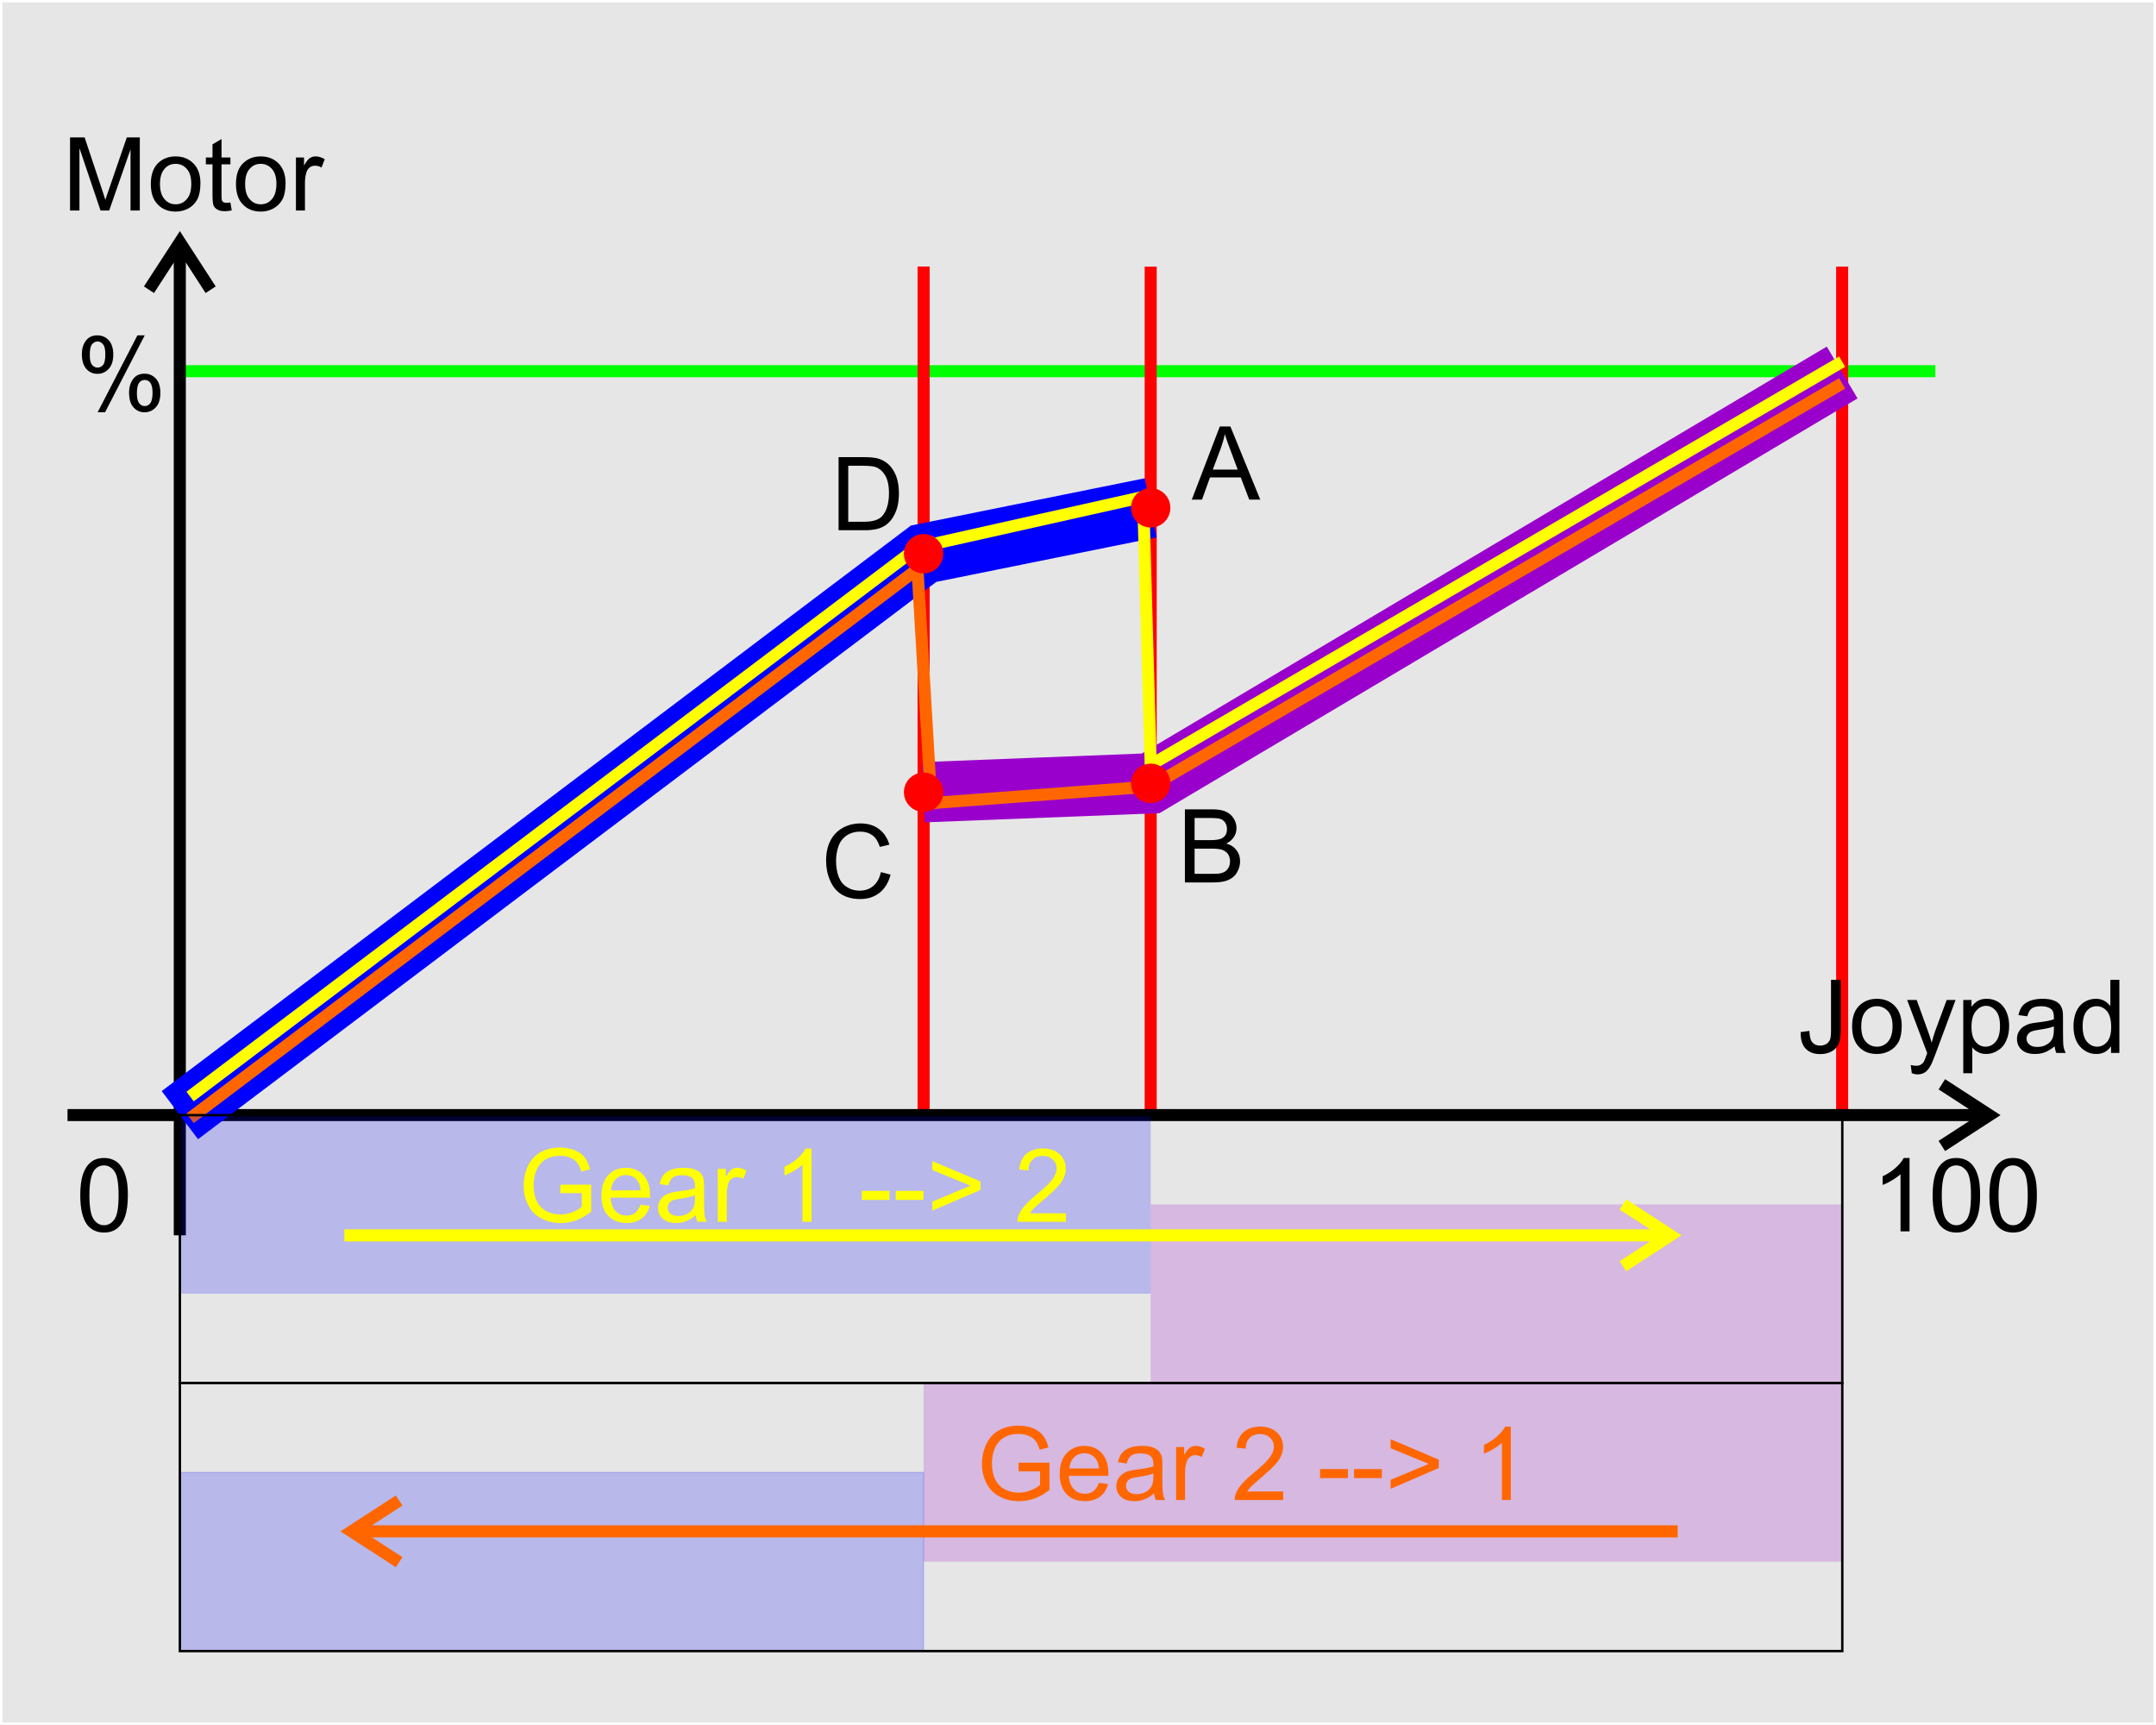 <?xml version="1.0" encoding="UTF-8"?>
<!DOCTYPE svg PUBLIC "-//W3C//DTD SVG 1.1//EN" "http://www.w3.org/Graphics/SVG/1.1/DTD/svg11.dtd">
<!-- Creator: CorelDRAW X7 -->
<svg xmlns="http://www.w3.org/2000/svg" xml:space="preserve" width="178.847mm" height="143.075mm" version="1.1" style="shape-rendering:geometricPrecision; text-rendering:geometricPrecision; image-rendering:optimizeQuality; fill-rule:evenodd; clip-rule:evenodd"
viewBox="0 0 16254 13003"
 xmlns:xlink="http://www.w3.org/1999/xlink">
 <rect x="0" y="0" width="16254" height="13003" fill="#333333" stroke="none"/>
 <defs>
  <style type="text/css">
   <![CDATA[
    .str8 {stroke:blue;stroke-width:6.925;stroke-opacity:0.2}
    .str1 {stroke:lime;stroke-width:90.882}
    .str2 {stroke:red;stroke-width:90.882}
    .str6 {stroke:#FF6600;stroke-width:90.882}
    .str5 {stroke:yellow;stroke-width:90.882}
    .str7 {stroke:red;stroke-width:181.764}
    .str3 {stroke:blue;stroke-width:454.41}
    .str4 {stroke:#9900CC;stroke-width:454.41}
    .str9 {stroke:black;stroke-width:18.176}
    .str0 {stroke:white;stroke-width:18.176}
    .fil1 {fill:none}
    .fil0 {fill:#E6E6E6}
    .fil3 {fill:red}
    .fil2 {fill:black;fill-rule:nonzero}
    .fil7 {fill:#FF6600;fill-rule:nonzero}
    .fil6 {fill:yellow;fill-rule:nonzero}
    .fil4 {fill:blue;fill-opacity:0.2}
    .fil5 {fill:#9900CC;fill-opacity:0.2}
   ]]>
  </style>
 </defs>
 <g id="Layer_x0020_1">
  <rect class="fil0 str0" x="9" y="9" width="16236" height="12985"/>
  <line class="fil1 str1" x1="1356" y1="2798" x2="14591" y2= "2798" />
  <line class="fil1 str2" x1="6963" y1="2010" x2="6963" y2= "8406" />
  <line class="fil1 str2" x1="8675" y1="2010" x2="8675" y2= "8406" />
  <line class="fil1 str2" x1="13888" y1="2010" x2="13888" y2= "8406" />
  <line class="fil1 str2" x1="6963" y1="2010" x2="6963" y2= "8406" />
  <g>
   <path class="fil2" d="M1401 1896l0 7416 -91 0 0 -7416 91 0zm-7 -95l-76 49 76 0 -233 359 -76 -50 233 -358 76 0zm0 0l-76 0 38 -59 38 59zm194 383l-38 25 -232 -359 76 -49 232 358 -38 25z"/>
  </g>
  <g>
   <path class="fil2" d="M14928 8451l-14419 0 0 -91 14419 0 0 91zm95 -7l-50 -76 0 76 -358 -232 49 -77 359 233 0 76zm0 0l0 -76 59 38 -59 38zm-383 195l-25 -39 358 -232 50 76 -359 233 -24 -38z"/>
  </g>
  <polyline class="fil1 str3" points="1356,8406 6963,4174 8675,3828 "/>
  <polyline class="fil1 str4" points="6963,5972 8675,5905 13888,2808 "/>
  <polyline class="fil1 str5" points="1433,8266 6917,4127 8618,3746 8675,5766 13888,2726 "/>
  <polyline class="fil1 str6" points="1433,8430 6917,4290 7021,6054 8675,5929 13888,2890 "/>
  <circle class="fil3 str7" cx="6963" cy="4174" r="58"/>
  <circle class="fil3 str7" cx="8675" cy="3828" r="58"/>
  <circle class="fil3 str7" cx="8675" cy="5905" r="58"/>
  <circle class="fil3 str7" cx="6963" cy="5972" r="58"/>
  <path class="fil2" d="M8985 3766l211 -551 80 0 225 551 -83 0 -64 -167 -232 0 -60 167 -77 0zm158 -226l188 0 -57 -153c-18,-46 -31,-84 -40,-115 -7,36 -18,72 -30,106l-61 162z"/>
  <path class="fil2" d="M8933 6652l0 -551 206 0c42,0 76,5 102,17 25,11 45,28 59,51 15,23 22,48 22,73 0,23 -6,46 -19,66 -13,21 -32,38 -58,51 34,9 59,26 77,50 18,23 27,51 27,83 0,26 -6,50 -17,72 -10,22 -24,39 -40,51 -16,12 -36,22 -60,28 -24,6 -54,9 -89,9l-210 0zm73 -319l119 0c32,0 55,-3 69,-7 19,-5 33,-15 42,-27 10,-13 14,-29 14,-49 0,-18 -4,-34 -13,-48 -9,-14 -21,-24 -37,-29 -17,-5 -45,-7 -84,-7l-110 0 0 167zm0 254l137 0c24,0 40,-1 50,-2 16,-3 30,-8 42,-15 11,-7 20,-18 28,-31 7,-14 10,-29 10,-47 0,-20 -5,-38 -15,-54 -11,-15 -26,-25 -44,-32 -19,-6 -46,-9 -81,-9l-127 0 0 190z"/>
  <path class="fil2" d="M6641 6574l73 19c-15,59 -43,105 -82,136 -40,32 -89,48 -146,48 -59,0 -107,-13 -145,-37 -37,-24 -65,-59 -84,-105 -20,-46 -29,-95 -29,-147 0,-58 10,-108 32,-150 22,-43 53,-75 94,-98 40,-22 85,-33 133,-33 55,0 102,14 139,42 38,28 64,68 79,118l-72 17c-13,-40 -31,-69 -55,-87 -25,-18 -55,-28 -92,-28 -42,0 -78,11 -106,31 -28,20 -48,47 -60,82 -11,34 -17,69 -17,105 0,47 7,88 20,123 14,35 35,61 64,78 29,18 60,26 93,26 41,0 75,-12 103,-35 29,-24 48,-59 58,-105z"/>
  <path class="fil2" d="M6322 3997l0 -551 190 0c42,0 75,3 98,8 31,7 58,21 81,40 29,24 50,56 65,94 14,38 21,82 21,131 0,42 -5,79 -14,111 -10,32 -23,59 -38,80 -15,21 -32,38 -50,50 -18,12 -40,22 -66,28 -26,6 -55,9 -88,9l-199 0zm73 -64l117 0c37,0 65,-4 86,-11 20,-6 37,-16 49,-28 17,-17 31,-41 40,-70 10,-29 15,-65 15,-106 0,-58 -10,-102 -28,-133 -19,-32 -42,-52 -69,-63 -20,-7 -51,-11 -95,-11l-115 0 0 422z"/>
  <polygon class="fil4" points="1356,9752 8675,9752 8675,8406 1356,8406 "/>
  <polygon class="fil5" points="13888,10426 8675,10426 8675,9079 13888,9079 "/>
  <polygon class="fil5" points="13888,11772 6963,11772 6963,10426 13888,10426 "/>
  <polygon class="fil4 str8" points="1356,12446 6963,12446 6963,11099 1356,11099 "/>
  <rect class="fil1 str9" x="1356" y="8406" width="12533" height="2020"/>
  <rect class="fil1 str9" x="1356" y="10426" width="12533" height="2020"/>
  <g>
   <path class="fil6" d="M12523 9358l-9927 0 0 -91 9927 0 0 91zm95 -8l-49 -76 0 76 -359 -232 50 -77 358 233 0 76zm0 0l0 -76 59 38 -59 38zm-383 195l-25 -38 359 -233 49 76 -358 233 -25 -38z"/>
  </g>
  <g>
   <path class="fil7" d="M2721 11498l9927 0 0 91 -9927 0 0 -91zm-95 7l49 77 0 -77 359 233 -50 76 -358 -232 0 -77zm0 0l0 77 -59 -38 59 -39zm383 -194l25 38 -359 233 -49 -77 358 -232 25 38z"/>
  </g>
  <path class="fil6" d="M4224 8994l0 -64 233 0 0 204c-36,28 -73,50 -111,64 -38,14 -77,22 -117,22 -54,0 -103,-12 -147,-35 -45,-23 -78,-57 -100,-101 -23,-43 -34,-92 -34,-146 0,-54 11,-104 33,-151 23,-46 55,-80 97,-103 42,-22 91,-34 145,-34 40,0 76,7 108,20 33,13 58,30 76,53 18,24 32,54 42,91l-66 18c-8,-28 -19,-50 -31,-66 -12,-17 -30,-29 -52,-39 -23,-10 -48,-14 -76,-14 -33,0 -62,5 -87,15 -24,10 -43,23 -58,40 -15,16 -27,35 -35,54 -14,35 -21,72 -21,112 0,49 9,90 25,123 17,33 42,58 74,74 32,16 67,24 103,24 31,0 62,-6 92,-18 30,-13 53,-26 69,-40l0 -103 -162 0z"/>
  <path id="1" class="fil6" d="M4829 9081l70 9c-11,41 -32,73 -61,95 -30,23 -68,34 -114,34 -59,0 -105,-18 -139,-54 -34,-36 -51,-86 -51,-151 0,-67 17,-119 52,-156 34,-37 79,-55 134,-55 53,0 97,18 130,54 34,36 51,87 51,153 0,4 0,10 0,18l-298 0c3,44 15,77 37,101 23,23 50,34 84,34 24,0 45,-6 63,-19 17,-13 31,-34 42,-63zm-222 -108l222 0c-3,-34 -11,-59 -25,-76 -22,-26 -50,-39 -84,-39 -31,0 -57,10 -78,31 -21,21 -33,49 -35,84z"/>
  <path id="2" class="fil6" d="M5245 9160c-25,22 -49,37 -73,46 -23,9 -48,13 -74,13 -44,0 -78,-11 -102,-32 -23,-21 -35,-49 -35,-82 0,-20 5,-37 13,-54 9,-16 21,-28 35,-38 15,-10 31,-17 49,-22 13,-4 34,-7 60,-11 55,-6 95,-14 121,-23 0,-9 1,-15 1,-17 0,-28 -7,-47 -20,-58 -17,-16 -43,-23 -77,-23 -32,0 -55,5 -70,17 -16,11 -27,30 -34,59l-66 -9c6,-29 16,-52 29,-69 14,-17 34,-31 60,-40 26,-10 57,-14 91,-14 34,0 62,4 84,12 21,8 37,18 47,30 10,12 17,27 21,46 2,12 3,32 3,62l0 90c0,63 2,102 4,119 3,17 9,33 17,48l-71 0c-7,-14 -11,-31 -13,-50zm-5 -150c-25,10 -62,19 -111,26 -28,4 -48,8 -59,13 -12,5 -21,13 -27,22 -6,10 -10,20 -10,32 0,18 7,33 21,45 14,12 34,18 60,18 26,0 49,-6 70,-17 20,-12 35,-27 44,-47 8,-15 11,-37 11,-67l1 -25z"/>
  <path id="3" class="fil6" d="M5411 9210l0 -399 61 0 0 61c16,-28 30,-47 43,-56 13,-9 28,-13 44,-13 23,0 46,7 69,21l-24 62c-16,-9 -33,-13 -49,-13 -15,0 -28,4 -40,13 -11,9 -20,21 -25,37 -7,24 -11,50 -11,79l0 208 -68 0z"/>
  <path id="4" class="fil6" d="M6118 9210l-68 0 0 -431c-16,16 -38,31 -64,47 -27,15 -51,27 -72,35l0 -66c38,-17 71,-39 100,-64 28,-26 48,-50 60,-74l44 0 0 553z"/>
  <polygon id="5" class="fil6" points="6497,9045 6497,8977 6706,8977 6706,9045 "/>
  <polygon id="6" class="fil6" points="6753,9045 6753,8977 6962,8977 6962,9045 "/>
  <polygon id="7" class="fil6" points="7392,8970 7029,9126 7029,9058 7316,8938 7029,8820 7029,8753 7392,8906 "/>
  <path id="8" class="fil6" d="M8036 9146l0 64 -365 0c0,-16 2,-32 8,-47 9,-24 24,-49 45,-73 21,-24 50,-52 88,-83 60,-49 101,-88 122,-117 21,-28 32,-56 32,-81 0,-27 -10,-50 -29,-68 -19,-18 -45,-28 -75,-28 -33,0 -59,10 -79,30 -20,19 -29,46 -30,80l-69 -7c5,-51 23,-91 54,-118 31,-27 73,-41 125,-41 53,0 95,15 126,44 31,30 46,66 46,109 0,22 -5,44 -14,65 -9,22 -24,44 -45,68 -21,23 -55,56 -104,97 -40,34 -67,57 -78,69 -12,12 -21,24 -29,37l271 0z"/>
  <path class="fil7" d="M7679 11091l0 -65 233 0 0 205c-35,28 -72,50 -110,64 -39,14 -78,21 -118,21 -54,0 -103,-11 -147,-34 -44,-23 -78,-57 -100,-101 -23,-44 -34,-93 -34,-147 0,-53 11,-103 34,-150 22,-46 54,-81 96,-103 42,-23 91,-34 146,-34 39,0 76,6 108,19 32,13 57,31 75,54 19,23 33,53 42,91l-66 17c-8,-27 -18,-50 -31,-66 -12,-16 -29,-29 -52,-38 -23,-10 -48,-15 -76,-15 -33,0 -62,5 -86,16 -24,10 -44,23 -59,40 -15,16 -26,35 -35,54 -14,34 -21,71 -21,111 0,50 9,91 26,124 17,33 41,58 73,74 33,16 67,24 103,24 32,0 63,-6 93,-19 30,-12 52,-25 68,-39l0 -103 -162 0z"/>
  <path id="1" class="fil7" d="M8284 11178l70 9c-11,41 -31,72 -61,95 -30,22 -68,34 -114,34 -58,0 -105,-18 -139,-54 -34,-36 -51,-86 -51,-151 0,-67 17,-119 52,-156 34,-37 79,-56 134,-56 53,0 97,18 131,55 33,36 50,87 50,153 0,4 0,10 0,18l-298 0c3,44 15,77 38,100 22,24 50,35 83,35 25,0 46,-6 63,-19 18,-13 32,-34 42,-63zm-222 -109l223 0c-3,-33 -12,-58 -26,-75 -21,-26 -49,-39 -83,-39 -32,0 -58,10 -79,31 -21,21 -32,49 -35,83z"/>
  <path id="2" class="fil7" d="M8700 11257c-25,22 -49,37 -72,45 -23,9 -48,14 -75,14 -44,0 -78,-11 -101,-32 -24,-22 -36,-49 -36,-82 0,-20 5,-38 14,-54 9,-16 20,-29 35,-38 14,-10 30,-18 48,-23 14,-3 34,-6 61,-10 54,-6 95,-14 121,-23 0,-9 0,-15 0,-18 0,-27 -6,-46 -19,-58 -18,-15 -43,-22 -78,-22 -31,0 -55,5 -70,16 -15,12 -27,31 -34,60l-66 -10c6,-28 16,-51 30,-68 14,-18 34,-31 60,-41 26,-9 56,-14 90,-14 35,0 62,4 84,12 21,9 37,19 47,31 10,12 17,27 21,46 2,11 3,32 3,62l0 90c0,63 2,102 5,119 2,17 8,33 16,48l-71 0c-6,-14 -11,-31 -13,-50zm-5 -150c-25,10 -62,19 -111,26 -28,4 -48,8 -59,13 -12,5 -21,12 -27,22 -6,9 -9,20 -9,32 0,18 7,33 20,45 14,12 34,18 60,18 26,0 49,-6 70,-17 20,-12 35,-27 45,-47 7,-15 11,-38 11,-67l0 -25z"/>
  <path id="3" class="fil7" d="M8867 11307l0 -399 60 0 0 61c16,-28 30,-47 44,-56 13,-9 27,-14 43,-14 23,0 46,8 70,22l-24 62c-17,-9 -33,-14 -50,-14 -14,0 -28,5 -39,14 -12,9 -20,21 -25,37 -8,24 -12,50 -12,79l0 208 -67 0z"/>
  <path id="4" class="fil7" d="M9674 11243l0 64 -365 0c-1,-16 2,-32 8,-47 9,-25 24,-49 45,-73 21,-24 50,-52 88,-83 60,-49 101,-88 122,-117 21,-29 32,-56 32,-81 0,-27 -10,-50 -29,-68 -19,-19 -45,-28 -75,-28 -33,0 -59,10 -79,29 -20,20 -29,47 -30,81l-69 -7c5,-52 23,-91 54,-118 31,-27 73,-41 125,-41 53,0 95,15 126,44 31,29 46,66 46,109 0,22 -5,44 -14,65 -9,22 -24,44 -45,68 -21,23 -55,55 -104,97 -40,34 -67,57 -78,69 -12,12 -21,24 -29,37l271 0z"/>
  <polygon id="5" class="fil7" points="9952,11142 9952,11074 10162,11074 10162,11142 "/>
  <polygon id="6" class="fil7" points="10208,11142 10208,11074 10418,11074 10418,11142 "/>
  <polygon id="7" class="fil7" points="10847,11066 10484,11223 10484,11155 10771,11035 10484,10917 10484,10849 10847,11003 "/>
  <path id="8" class="fil7" d="M11390 11307l-67 0 0 -431c-17,16 -38,31 -65,47 -26,15 -50,27 -71,35l0 -66c38,-17 71,-39 99,-64 29,-26 49,-50 61,-74l43 0 0 553z"/>
  <path class="fil2" d="M617 2669c0,-39 10,-73 30,-100 20,-28 49,-41 86,-41 35,0 64,12 86,36 23,25 35,61 35,109 0,47 -12,83 -35,108 -23,25 -51,37 -85,37 -33,0 -61,-12 -83,-37 -22,-25 -34,-62 -34,-112zm118 -95c-16,0 -30,8 -42,22 -11,15 -16,41 -16,80 0,35 5,60 17,74 11,14 25,21 41,21 17,0 31,-7 43,-21 11,-15 16,-41 16,-79 0,-36 -5,-61 -17,-75 -11,-14 -25,-22 -42,-22zm1 534l300 -580 55 0 -299 580 -56 0zm237 -150c0,-39 10,-73 30,-100 19,-27 48,-41 86,-41 35,0 63,12 86,37 23,24 34,61 34,108 0,47 -11,83 -34,108 -23,25 -52,38 -86,38 -33,0 -61,-13 -83,-38 -22,-24 -33,-62 -33,-112zm118 -94c-17,0 -31,7 -42,21 -11,15 -17,42 -17,80 0,35 6,60 17,74 11,15 25,22 42,22 17,0 31,-7 42,-22 11,-14 17,-41 17,-79 0,-36 -6,-60 -17,-75 -11,-14 -25,-21 -42,-21z"/>
  <path class="fil2" d="M605 9010c0,-65 7,-118 20,-157 14,-40 33,-71 60,-92 26,-22 59,-32 99,-32 30,0 56,6 78,18 22,11 41,29 55,51 15,22 26,50 34,82 9,32 13,76 13,130 0,65 -7,117 -20,157 -13,40 -33,70 -60,92 -26,21 -59,32 -100,32 -53,0 -94,-19 -125,-56 -36,-47 -54,-121 -54,-225zm69 0c0,91 11,151 32,181 21,30 47,45 78,45 31,0 58,-15 79,-45 21,-30 31,-90 31,-181 0,-90 -10,-151 -31,-180 -21,-30 -48,-45 -79,-45 -31,0 -56,13 -75,39 -23,34 -35,96 -35,186z"/>
  <path class="fil2" d="M14396 9282l-68 0 0 -431c-16,15 -38,31 -64,46 -26,16 -50,28 -71,35l0 -65c38,-18 71,-39 99,-65 28,-25 48,-49 60,-73l44 0 0 553z"/>
  <path id="1" class="fil2" d="M14570 9010c0,-65 7,-118 20,-157 13,-40 33,-71 60,-92 26,-22 59,-32 99,-32 30,0 56,6 78,18 22,11 41,29 55,51 15,22 26,50 34,82 8,32 12,76 12,130 0,65 -6,117 -19,157 -14,40 -34,70 -60,92 -26,21 -60,32 -100,32 -53,0 -94,-19 -125,-56 -36,-47 -54,-121 -54,-225zm69 0c0,91 11,151 32,181 21,30 47,45 78,45 31,0 57,-15 79,-45 21,-30 31,-90 31,-181 0,-90 -10,-151 -31,-180 -22,-30 -48,-45 -80,-45 -31,0 -56,13 -74,39 -23,34 -35,96 -35,186z"/>
  <path id="2" class="fil2" d="M14998 9010c0,-65 7,-118 20,-157 13,-40 33,-71 60,-92 26,-22 59,-32 99,-32 30,0 56,6 78,18 22,11 41,29 55,51 14,22 26,50 34,82 8,32 12,76 12,130 0,65 -6,117 -19,157 -14,40 -34,70 -60,92 -26,21 -60,32 -100,32 -53,0 -95,-19 -125,-56 -36,-47 -54,-121 -54,-225zm69 0c0,91 11,151 32,181 21,30 47,45 78,45 31,0 57,-15 78,-45 22,-30 32,-90 32,-181 0,-90 -10,-151 -32,-180 -21,-30 -47,-45 -79,-45 -31,0 -56,13 -74,39 -23,34 -35,96 -35,186z"/>
  <path class="fil2" d="M528 1587l0 -551 110 0 130 390c12,36 21,63 26,81 7,-20 16,-49 30,-88l132 -383 98 0 0 551 -70 0 0 -461 -161 461 -65 0 -159 -470 0 470 -71 0z"/>
  <path id="1" class="fil2" d="M1137 1387c0,-74 21,-129 62,-164 34,-30 76,-44 125,-44 55,0 100,18 135,54 35,35 52,85 52,148 0,51 -8,92 -23,121 -15,29 -38,52 -67,69 -30,16 -62,24 -97,24 -56,0 -101,-18 -135,-54 -35,-35 -52,-87 -52,-154zm69 0c0,51 12,89 34,114 22,26 50,39 84,39 34,0 62,-13 84,-39 23,-25 34,-64 34,-116 0,-49 -11,-87 -34,-112 -22,-25 -50,-38 -84,-38 -34,0 -62,12 -84,38 -22,25 -34,63 -34,114z"/>
  <path id="2" class="fil2" d="M1737 1526l10 60c-19,4 -36,6 -51,6 -25,0 -44,-4 -57,-12 -14,-8 -23,-18 -29,-30 -5,-13 -8,-40 -8,-80l0 -231 -50 0 0 -52 50 0 0 -99 68 -40 0 139 67 0 0 52 -67 0 0 234c0,20 1,32 3,38 3,5 6,10 12,13 5,3 13,5 23,5 7,0 17,-1 29,-3z"/>
  <path id="3" class="fil2" d="M1779 1387c0,-74 20,-129 62,-164 34,-30 76,-44 125,-44 55,0 100,18 135,54 34,35 52,85 52,148 0,51 -8,92 -23,121 -16,29 -38,52 -68,69 -29,16 -61,24 -96,24 -56,0 -101,-18 -135,-54 -35,-35 -52,-87 -52,-154zm69 0c0,51 11,89 34,114 22,26 50,39 84,39 34,0 62,-13 84,-39 22,-25 34,-64 34,-116 0,-49 -12,-87 -34,-112 -23,-25 -51,-38 -84,-38 -34,0 -62,12 -84,38 -23,25 -34,63 -34,114z"/>
  <path id="4" class="fil2" d="M2231 1587l0 -400 61 0 0 61c16,-28 30,-47 43,-56 14,-9 28,-13 44,-13 23,0 46,7 69,21l-24 63c-16,-10 -33,-14 -49,-14 -15,0 -28,4 -40,13 -11,9 -20,21 -25,37 -7,24 -11,50 -11,79l0 209 -68 0z"/>
  <path class="fil2" d="M13575 7780l66 -9c1,43 9,72 23,87 14,16 34,24 58,24 19,0 34,-5 48,-13 13,-9 22,-20 27,-34 5,-15 7,-38 7,-69l0 -380 73 0 0 375c0,46 -5,82 -16,107 -11,26 -29,45 -53,58 -24,13 -53,20 -85,20 -48,0 -85,-14 -111,-42 -26,-27 -38,-69 -37,-124z"/>
  <path id="1" class="fil2" d="M13963 7737c0,-73 20,-128 62,-164 34,-29 76,-44 125,-44 55,0 100,18 135,54 34,36 52,85 52,149 0,51 -8,91 -23,121 -16,29 -38,52 -68,68 -29,16 -61,24 -96,24 -56,0 -101,-17 -135,-53 -35,-36 -52,-88 -52,-155zm69 0c0,51 11,90 34,115 22,25 50,38 84,38 34,0 62,-13 84,-38 22,-26 34,-65 34,-117 0,-49 -12,-86 -34,-112 -23,-25 -51,-38 -84,-38 -34,0 -62,13 -84,38 -23,25 -34,63 -34,114z"/>
  <path id="2" class="fil2" d="M14413 8090l-8 -62c15,4 28,6 39,6 15,0 27,-3 36,-8 9,-5 17,-12 23,-21 4,-7 11,-23 20,-50 2,-4 4,-9 6,-17l-151 -400 72 0 83 230c11,29 21,60 30,92 7,-30 17,-60 27,-90l86 -232 67 0 -151 406c-16,44 -29,74 -38,90 -12,22 -26,39 -41,49 -16,10 -35,16 -56,16 -13,0 -28,-3 -44,-9z"/>
  <path id="3" class="fil2" d="M14801 8090l0 -552 62 0 0 52c14,-20 30,-35 49,-46 18,-10 40,-15 66,-15 34,0 64,9 90,26 26,18 46,43 59,74 14,32 20,67 20,105 0,41 -7,78 -22,110 -14,33 -36,58 -64,75 -27,18 -57,26 -87,26 -23,0 -43,-4 -61,-14 -18,-9 -33,-21 -44,-36l0 195 -68 0zm62 -350c0,51 10,89 31,113 20,25 46,37 75,37 30,0 56,-13 77,-38 21,-25 32,-65 32,-118 0,-51 -10,-89 -31,-114 -21,-25 -46,-38 -75,-38 -29,0 -54,14 -76,40 -22,27 -33,66 -33,118z"/>
  <path id="4" class="fil2" d="M15490 7887c-25,21 -50,36 -73,45 -23,9 -48,13 -75,13 -43,0 -77,-10 -101,-32 -23,-21 -35,-48 -35,-81 0,-20 4,-38 13,-54 9,-16 21,-29 35,-39 15,-9 31,-17 49,-22 13,-3 33,-7 60,-10 55,-6 95,-14 121,-23 0,-9 0,-15 0,-18 0,-27 -6,-47 -19,-58 -17,-15 -43,-23 -77,-23 -32,0 -56,6 -71,17 -15,11 -26,31 -33,59l-67 -9c6,-28 16,-51 30,-69 14,-17 34,-30 60,-40 26,-9 57,-14 91,-14 34,0 62,4 83,12 22,8 37,18 47,30 10,13 17,28 22,47 2,11 3,32 3,62l0 90c0,62 1,102 4,119 3,17 8,33 17,48l-71 0c-7,-14 -11,-31 -13,-50zm-6 -150c-24,10 -61,18 -110,25 -28,4 -48,9 -60,14 -11,5 -20,12 -26,22 -7,9 -10,20 -10,32 0,17 7,32 21,44 13,12 33,18 60,18 26,0 49,-5 69,-17 21,-11 36,-27 45,-46 7,-15 11,-38 11,-68l0 -24z"/>
  <path id="5" class="fil2" d="M15915 7937l0 -51c-26,40 -63,59 -112,59 -32,0 -61,-8 -87,-26 -27,-17 -48,-42 -63,-73 -14,-32 -21,-68 -21,-108 0,-40 6,-76 19,-109 14,-32 34,-57 60,-74 27,-17 56,-26 89,-26 24,0 46,5 64,15 19,11 34,24 46,40l0 -198 68 0 0 551 -63 0zm-214 -199c0,51 11,89 32,114 22,25 47,38 77,38 29,0 54,-12 75,-36 21,-24 31,-61 31,-111 0,-54 -10,-94 -31,-120 -21,-25 -48,-38 -78,-38 -31,0 -56,12 -76,37 -20,24 -30,63 -30,116z"/>
 </g>
</svg>